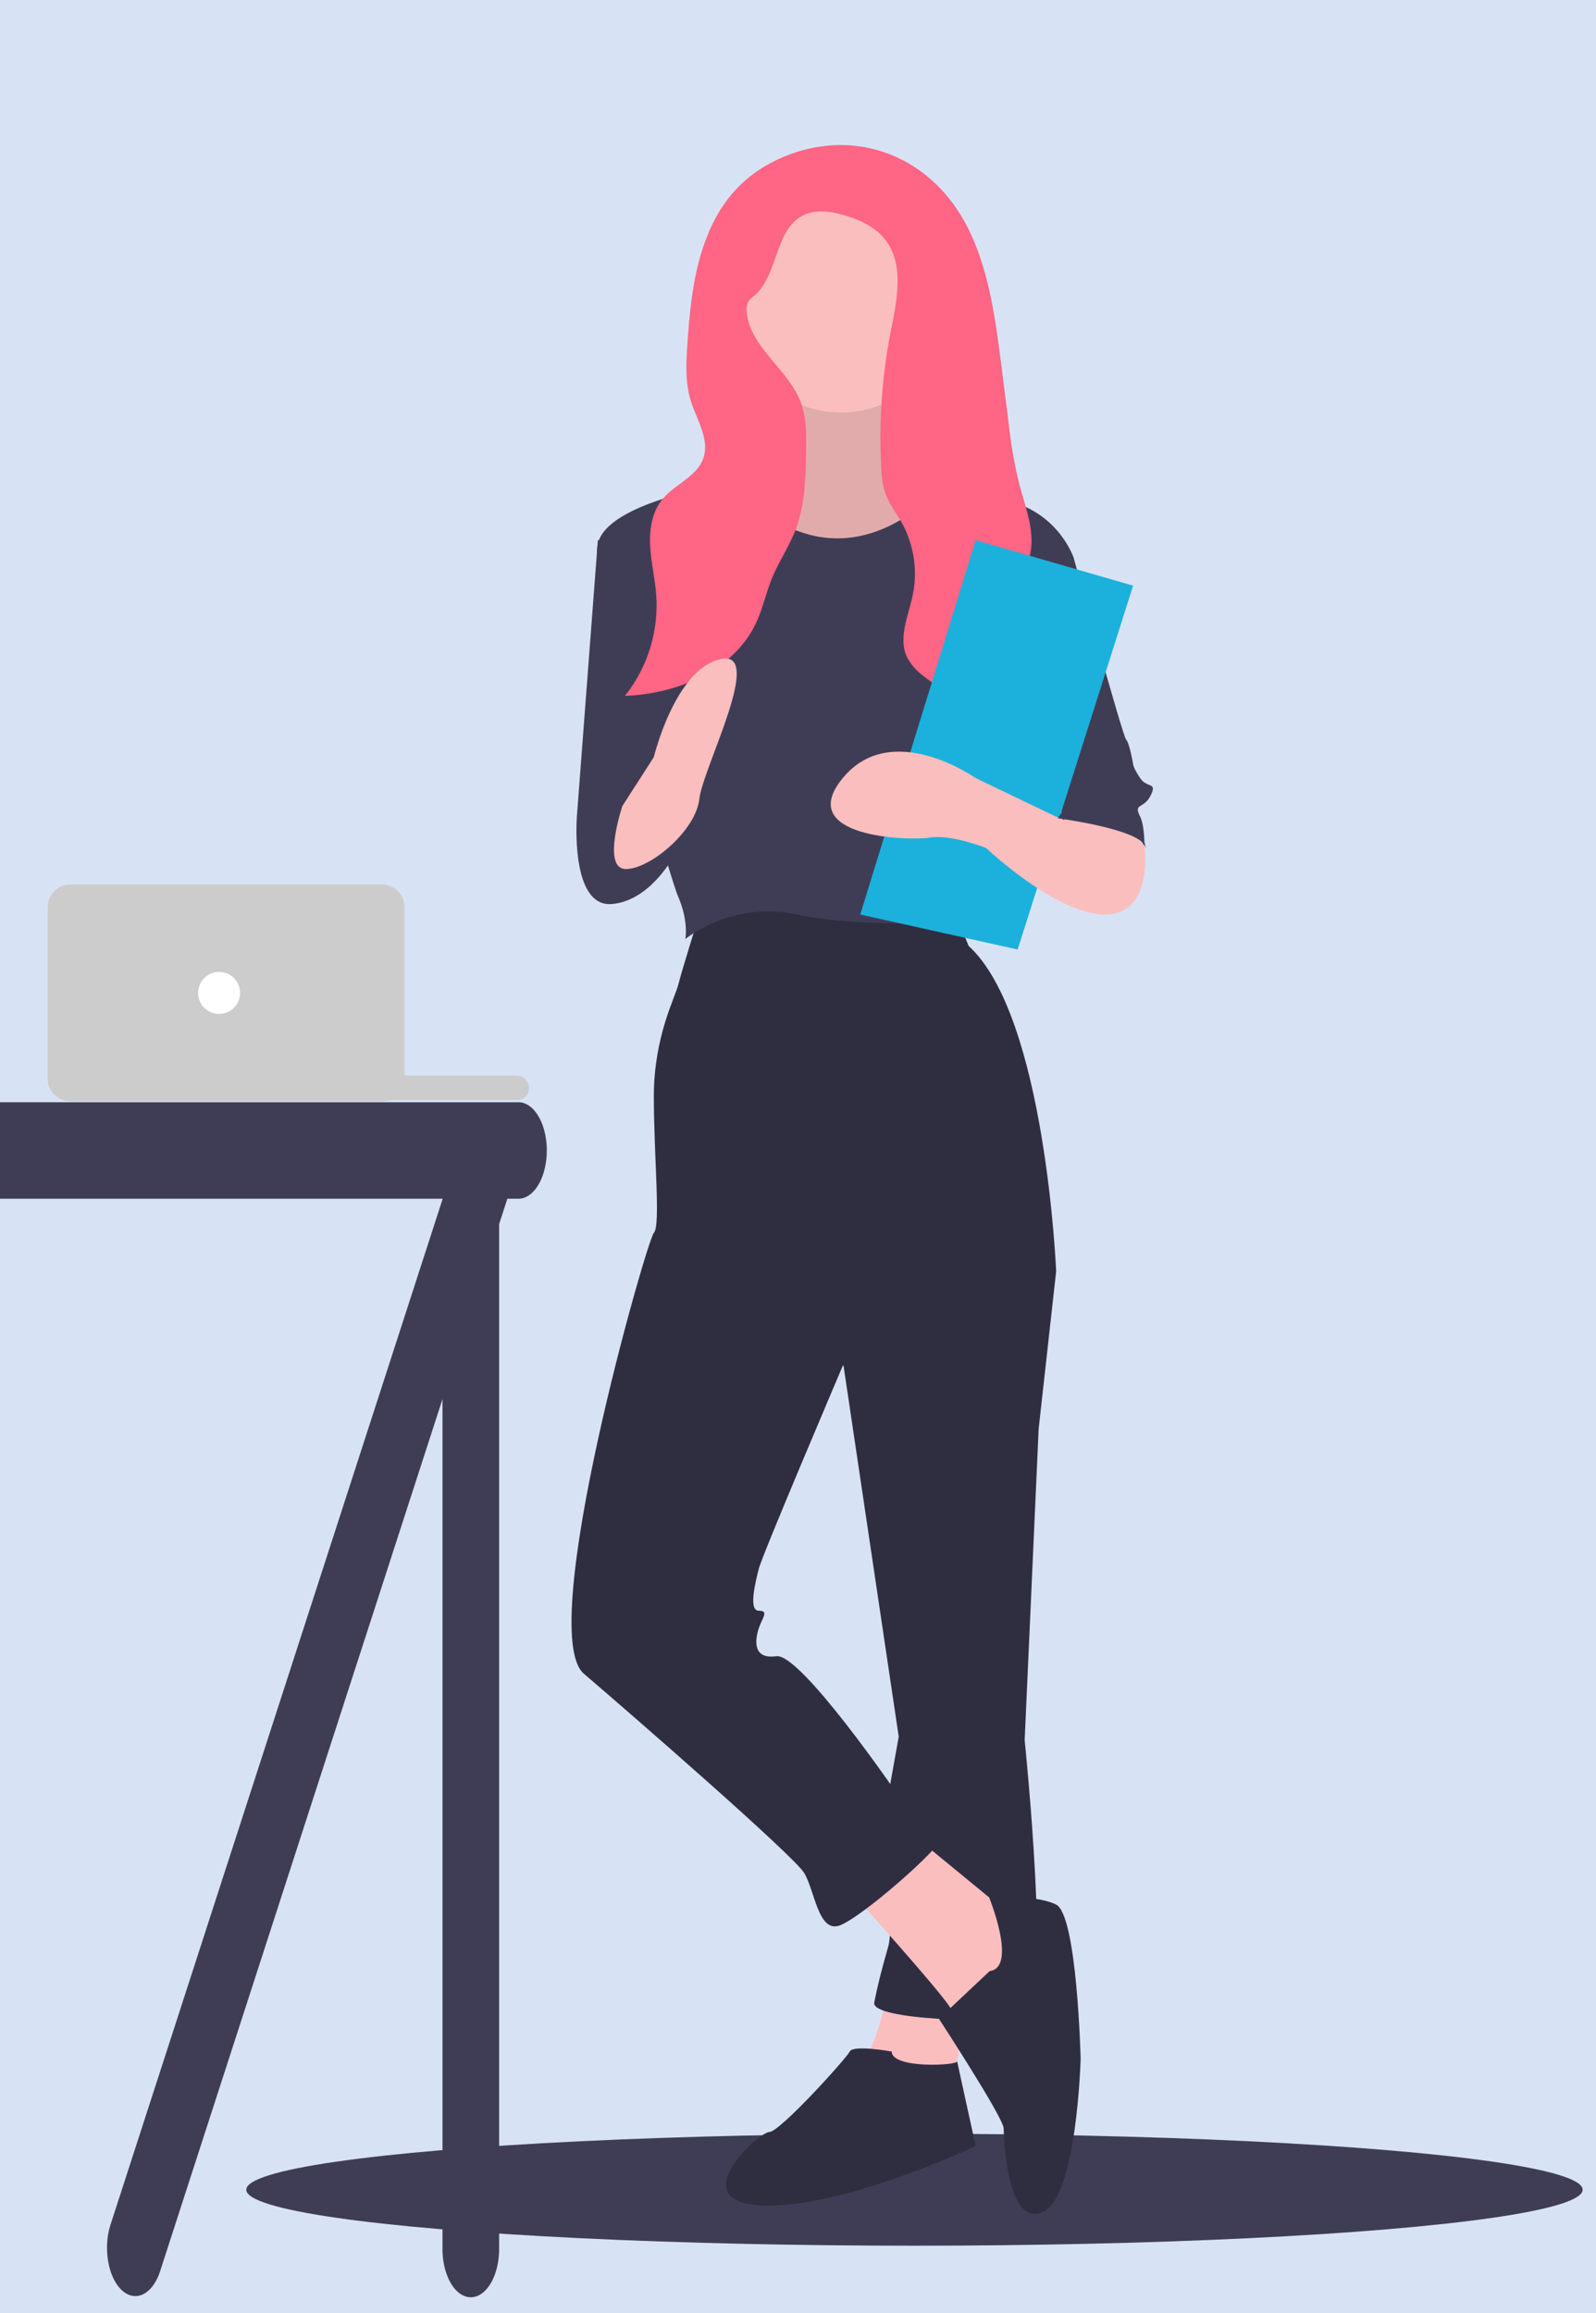 <?xml version="1.0" encoding="UTF-8" standalone="no"?>
<svg
   id="be52d4a0-d7df-45d7-a4d1-9b9d295e8f0e"
   data-name="Layer 1"
   width="456.211"
   height="661.163"
   viewBox="0 0 456.211 661.163"
   version="1.1"
   sodipodi:docname="woman.svg"
   inkscape:version="1.1 (c68e22c387, 2021-05-23)"
   xmlns:inkscape="http://www.inkscape.org/namespaces/inkscape"
   xmlns:sodipodi="http://sodipodi.sourceforge.net/DTD/sodipodi-0.dtd"
   xmlns="http://www.w3.org/2000/svg"
   xmlns:svg="http://www.w3.org/2000/svg"
   xmlns:rdf="http://www.w3.org/1999/02/22-rdf-syntax-ns#"
   xmlns:cc="http://creativecommons.org/ns#"
   xmlns:dc="http://purl.org/dc/elements/1.1/">
  <rect x="0" y="0" width="456.211" height="661.163" fill="#808080" stroke="none"/>
  <defs
     id="defs85" />
  <sodipodi:namedview
     id="namedview83"
     pagecolor="#ffffff"
     bordercolor="#666666"
     borderopacity="1.0"
     inkscape:pageshadow="2"
     inkscape:pageopacity="0.0"
     inkscape:pagecheckerboard="0"
     showgrid="false"
     width="456.211px"
     inkscape:zoom="0.61406937"
     inkscape:cx="223.10183"
     inkscape:cy="279.28441"
     inkscape:window-width="1600"
     inkscape:window-height="821"
     inkscape:window-x="-9"
     inkscape:window-y="435"
     inkscape:window-maximized="1"
     inkscape:current-layer="be52d4a0-d7df-45d7-a4d1-9b9d295e8f0e" />
  <title
     id="title2">analyze</title>
  <ellipse
     cx="222.288"
     cy="356.637"
     fill="#ffffff"
     id="circle146-1"
     rx="391.136"
     ry="459.532"
     style="stroke-width:70.659;fill:#d7e3f4" />
  <ellipse
     cx="261.396"
     cy="625.906"
     rx="191"
     ry="16"
     fill="#3f3d56"
     id="ellipse4" />
  <path
     d="m 253.896,567.406 c 0,0 -3,19 -8,22 -5,3 26,10 26,10 l 5,-30 z"
     fill="#fbbebe"
     id="path46" />
  <path
     d="m 290.896,350.406 11,13 -5,45 -4,89 c 0,0 8,77 0,79 -8,2 -44,1 -43,-4 1,-5 2,-9 4,-16 2,-7 -2,-32 -2,-32 l 5,-28 -18,-121 z"
     fill="#2f2e41"
     id="path48" />
  <path
     d="m 254.896,586.406 c 0,0 -11,-2 -12,0 -1,2 -20,23 -23,23 -3,0 -25,20 -2,21 23,1 61,-17 61,-17 0,0 -5.592,-25.446 -5.296,-24.223 0.296,1.223 -18.704,2.223 -18.704,-2.777 z"
     fill="#2f2e41"
     id="path50" />
  <path
     d="m 242.896,540.406 c 0,0 28,31 29,34 1,3 16,0 16,0 l 6,-20 -5,-7 -28,-23 z"
     fill="#fbbebe"
     id="path52" />
  <path
     d="m 282.896,563.406 -14.5,13.648 c 0,0 18.5,28.352 18.5,31.352 0,3 1,28 11,24 10,-4 11,-44 11,-44 0,0 -1,-41 -7,-44 -6,-3 -19.15,-2.052 -19.15,-2.052 0,0 8.15,20.052 0.15,21.052 z"
     fill="#2f2e41"
     id="path54" />
  <path
     d="m 199.896,261.406 c 0,0 -5,16 -6,20 -1,4 -7,15 -7,32 0,17 2,37 0,39 -2,2 -34,114 -20,126 14,12 60,52 63,57 3,5 4,17 10,15 6,-2 29,-22 30,-26 1,-4 -13,-11 -13,-11 0,0 -28,-41 -35,-40 -7,1 -6,-5 -5,-8 1,-3 3,-5 0,-5 -3,0 -1,-8 0,-12 1,-4 24,-58 24,-58 l 61,-27 c 0,0 -3,-73 -25,-93 l -5,-12 c 0,0 -56,-4 -72,3 z"
     fill="#2f2e41"
     id="path56" />
  <path
     d="m 224.896,103.406 c 0,0 5,35 -7,37 -12,2 -22,1 -22,2 0,1 30,32 30,32 l 28,-2 25,-27 c 0,0 -23,-4 -23,-18 0,-14 -1,-24 -1,-24 z"
     fill="#fbbebe"
     id="path58" />
  <path
     d="m 224.896,103.406 c 0,0 5,35 -7,37 -12,2 -22,1 -22,2 0,1 30,32 30,32 l 28,-2 25,-27 c 0,0 -23,-4 -23,-18 0,-14 -1,-24 -1,-24 z"
     opacity="0.1"
     id="path60" />
  <circle
     cx="240.396"
     cy="86.906"
     r="31"
     fill="#fbbebe"
     id="circle62" />
  <path
     d="m 212.896,137.406 c 0,0 -39,5 -42,18 -3,13 20,94 23,101 3,7 2,12 2,12 a 39.566,39.566 0 0 1 32,-7 c 19,4 46,2 46,2 0,0 9,-37 11,-41 2,-4 10,-26 10,-32 0,-6 12,-31 12,-31 0,0 -6,-18 -28,-17 0,0 -9.596,-4.295 -12.298,-1.148 -2.702,3.148 -17.702,17.148 -36.702,11.148 -19,-6 -17,-15 -17,-15 z"
     fill="#3f3d56"
     id="path64" />
  <path
     d="m 181.896,154.406 h -11 l -6,79 c 0,0 22,6 25,2 3,-4 -8,-81 -8,-81 z"
     fill="#3f3d56"
     id="path66" />
  <path
     d="m 167.896,225.406 -3,8 c 0,0 -2,26 10,25 12,-1 19,-16 19,-16 0,0 -7,-19 -15,-17 -8,2 -11,0 -11,0 z"
     fill="#3f3d56"
     id="path68" />
  <path
     d="m 287.896,154.406 19,5 c 0,0 14,51 15,52 1,1 2,7 2,7 0,0 0,1 2,4 2,3 5,1 3,5 -2,4 -5,2 -3,6 2,4 1,15 1,15 0,0 -5,-19 -23,-14 l -12,-54 z"
     fill="#3f3d56"
     id="path70" />
  <path
     d="m 205.086,61.364 c -6.304,11.076 -7.724,24.195 -8.594,36.909 -0.373,5.453 -0.654,11.05 0.964,16.27 1.705,5.505 5.5,11.099 3.554,16.523 -1.882,5.247 -8.176,7.346 -11.69,11.673 -2.979,3.666 -3.727,8.69 -3.468,13.406 0.258,4.717 1.402,9.347 1.738,14.059 a 41.648,41.648 0 0 1 -8.959,28.705 c 15.062,-0.581 31.166,-7.26 37.517,-20.929 1.899,-4.086 2.823,-8.559 4.536,-12.726 1.938,-4.715 4.864,-8.982 6.7,-13.737 2.77,-7.175 2.92,-15.054 3.035,-22.744 0.069,-4.603 0.118,-9.33 -1.475,-13.649 -3.507,-9.509 -14.413,-15.653 -15.496,-25.73 a 5.089,5.089 0 0 1 0.45,-3.133 8.31,8.31 0 0 1 1.829,-1.849 c 6.81,-6.011 5.687,-18.736 13.794,-22.833 3.638,-1.839 8.023,-1.192 11.929,-0.028 4.338,1.292 8.665,3.294 11.488,6.833 5.683,7.126 3.44,17.419 1.682,26.362 a 157.367,157.367 0 0 0 -2.69,39.412 25.503,25.503 0 0 0 0.927,6.242 c 1.044,3.301 3.27,6.074 4.95,9.1 a 30.063,30.063 0 0 1 3.137,20.418 c -1.24,6.059 -4.322,12.513 -1.609,18.071 a 16.32,16.32 0 0 0 4.866,5.41 c 8.862,6.946 20.112,11.25 26.701,20.38 1.135,-7.458 -1.03,-14.963 -2.628,-22.336 -1.598,-7.373 -2.571,-15.399 0.714,-22.19 1.441,-2.979 3.643,-5.572 4.821,-8.664 2.72,-7.143 -0.522,-14.977 -2.491,-22.362 a 133.163,133.163 0 0 1 -3.041,-17.623 l -2.031,-16.022 C 284.565,91.338 282.809,77.823 276.992,65.805 266.032,43.158 241.228,34.746 219.02,47.296 a 37.551,37.551 0 0 0 -13.934,14.068 z"
     fill="#ff6584"
     id="path72" />
  <path
     d="m 177.896,230.406 c 0,0 -6,18 1,18 7,0 20,-11 21,-20 1,-9 19,-43 6,-40 -13,3 -19,28 -19,28 z"
     fill="#fbbebe"
     id="path74" />
  <polygon
     points="677.413,186.663 632.413,173.663 599.413,280.663 644.413,290.663 "
     fill="#1bb1dc"
     id="polygon76"
     transform="translate(-353.517,-19.257)" />
  <path
     d="m 320.896,231.406 6.247,10.44 c 0,0 2.753,19.56 -11.247,19.56 -14,0 -34,-19 -34,-19 0,0 -10,-4 -16,-3 -6,1 -39,0 -25,-17 14,-17 38,0 38,0 l 25,12 13,-7 z"
     fill="#fbbebe"
     id="path78" />
  <path
     d="m 312.396,217.906 -10,16 c 0,0 23,3 25,8 2,5 -9,-26 -9,-26 z"
     fill="#3f3d56"
     id="path80" />
  <path
     d="m 148.275,315.06 h -495.56 a 8.093,13.791 0 1 0 0,27.581 h 14.319 v 300.212 a 8.093,13.791 0 0 0 16.187,0 V 369.141 l 90.734,280.222 a 8.093,13.791 0 0 0 14.018,-13.791 L -306.875,342.642 H 126.486 v 0.179 l -94.79,292.752 a 8.093,13.79 0 1 0 14.017,13.791 L 126.486,399.904 V 642.854 a 8.093,13.791 0 0 0 16.187,0 V 349.913 l 2.355,-7.272 h 3.248 a 8.093,13.791 0 0 0 0,-27.581 z"
     fill="#3f3d56"
     id="path182"
     style="stroke-width:1.625" />
  <rect
     x="65.263"
     y="307.442"
     width="86"
     height="7"
     rx="3.5"
     fill="#cccccc"
     id="rect142" />
  <path
     d="M 109.125,314.814 H 20.125 a 6.507,6.507 0 0 1 -6.5,-6.5 v -49 a 6.507,6.507 0 0 1 6.5,-6.5 h 89 a 6.507,6.507 0 0 1 6.5,6.5 v 49 a 6.507,6.507 0 0 1 -6.5,6.5 z"
     fill="#cccccc"
     id="path144" />
  <circle
     cx="62.625"
     cy="283.814"
     r="6"
     fill="#ffffff"
     id="circle146" />
</svg>
